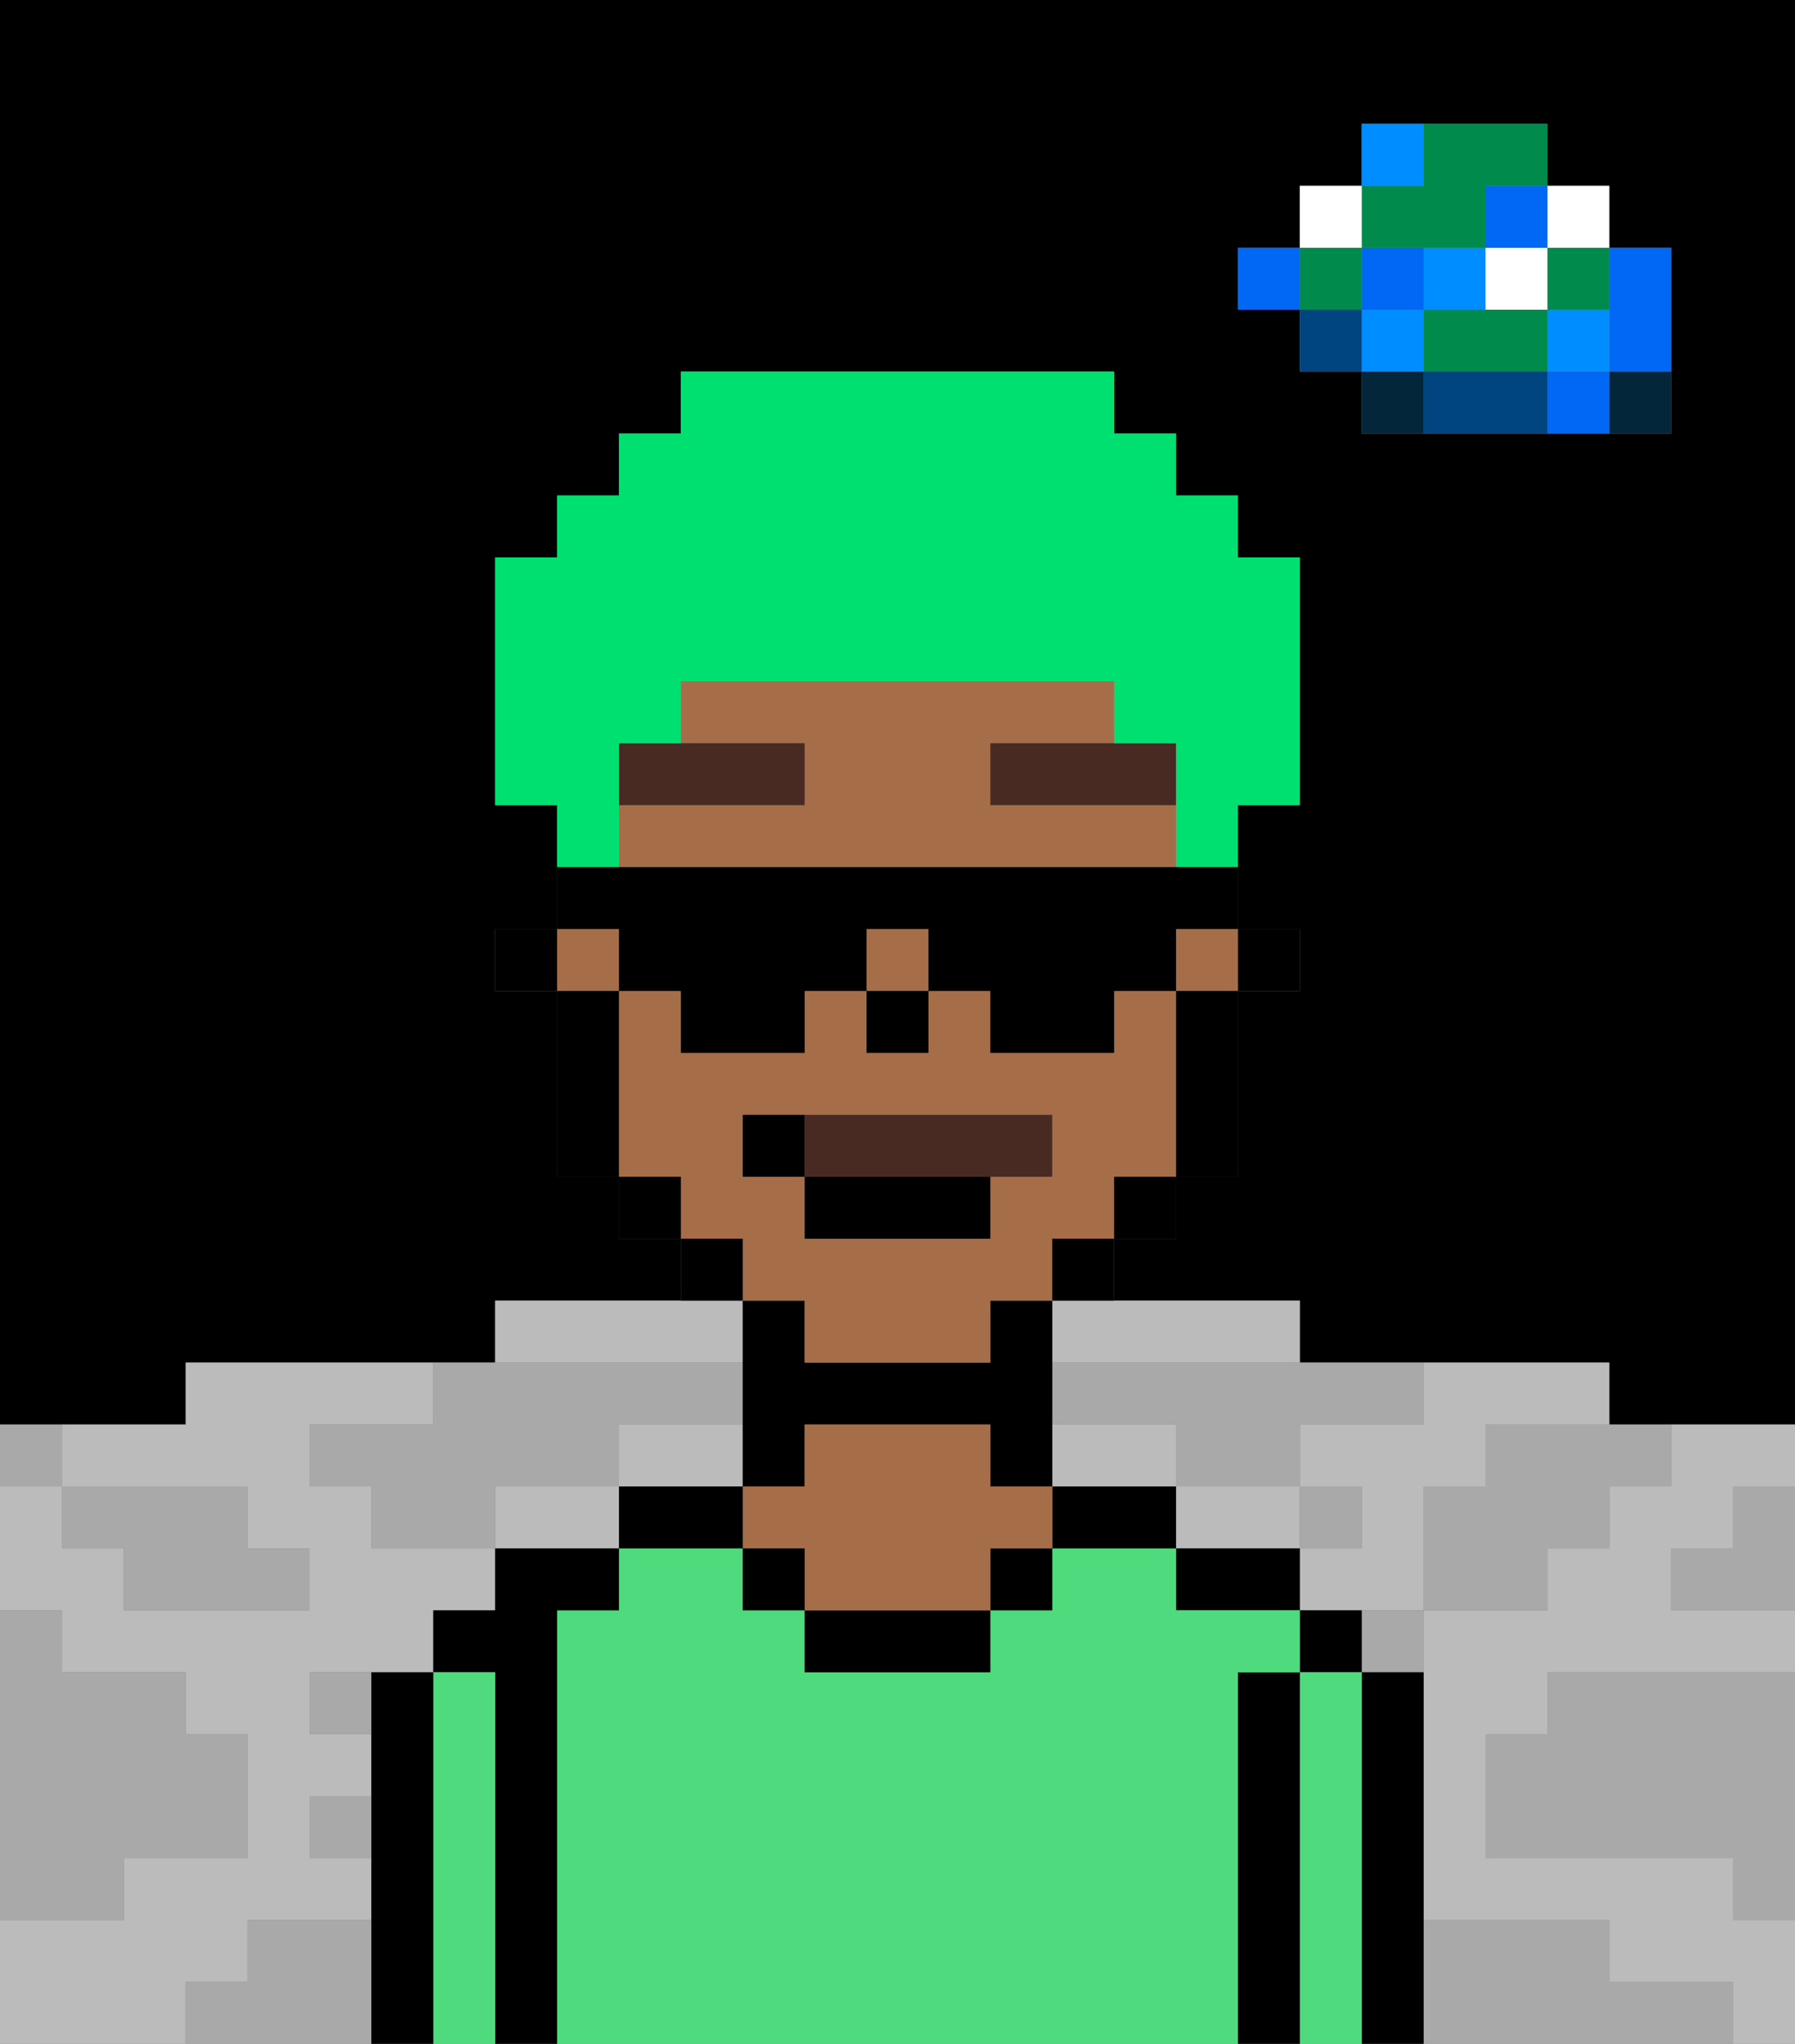 <svg xmlns="http://www.w3.org/2000/svg" viewBox="0 0 29 33"><rect x="0" y="0" width="29" height="33" fill="#808080" stroke="none"/><defs><style>polygon,rect,path{shape-rendering:crispedges;}polygon,rect,path{shape-rendering:crispedges;}.kb54-1{fill:#a9a9a9;}.kb54-2{fill:#bbbbbb;}.kb54-3{fill:#04263a;}.kb54-4{fill:#0068f5;}.kb54-5{fill:#008dff;}.kb54-6{fill:#008b4c;}.kb54-7{fill:#ffffff;}.kb54-8{fill:#004480;}.kb54-9{fill:#000000;}.kb54-10{fill:#4fdb7d;}.kb54-11{fill:#a56e49;}.kb54-12{fill:#492a23;}.kb54-13{fill:#492a23;}.kb54-14{fill:#00e070;}</style></defs><polygon class="kb54-1" points="28 25 27 25 27 26 28 26 29 26 29 25 29 24 28 24 28 25"/><path class="kb54-9" d="M27,0H0V23H3V22H8V21h3V20H10V19H9V16H8V15H9V13H8V9H9V8h1V7h1V6h7V7h1V8h1V9h1v4H20v2h1v1H20v3H19v1H18v1h3v1h5v1h3V0H27Zm0,5V7H22V6H21V5H20V4h1V3h1V2h3V3h1V4h1Z"/><polygon class="kb54-1" points="27 32 26 32 26 31 25 31 24 31 23 31 23 32 23 33 24 33 25 33 26 33 27 33 28 33 28 32 27 32"/><polygon class="kb54-1" points="27 27 26 27 25 27 25 28 24 28 24 29 24 30 25 30 26 30 27 30 28 30 28 31 29 31 29 30 29 29 29 28 29 27 28 27 27 27"/><polygon class="kb54-2" points="4 32 4 31 5 31 6 31 6 30 5 30 5 29 6 29 6 28 5 28 5 27 6 27 7 27 7 26 8 26 8 25 7 25 6 25 6 24 5 24 5 23 6 23 7 23 7 22 6 22 5 22 4 22 3 22 3 23 2 23 1 23 1 24 2 24 3 24 4 24 4 25 5 25 5 26 4 26 3 26 2 26 2 25 1 25 1 24 0 24 0 25 0 26 1 26 1 27 2 27 3 27 3 28 4 28 4 29 4 30 3 30 2 30 2 31 1 31 0 31 0 32 0 33 1 33 2 33 3 33 3 32 4 32"/><polygon class="kb54-2" points="18 24 19 24 19 23 18 23 17 23 17 24 18 24"/><polygon class="kb54-2" points="12 24 12 23 11 23 10 23 10 24 11 24 12 24"/><polygon class="kb54-2" points="17 22 18 22 19 22 20 22 21 22 21 21 20 21 19 21 18 21 17 21 17 22"/><polygon class="kb54-2" points="21 25 21 24 20 24 19 24 19 25 20 25 21 25"/><polygon class="kb54-2" points="27 23 27 24 26 24 26 25 25 25 25 26 24 26 23 26 23 27 23 28 23 29 23 30 23 31 24 31 25 31 26 31 26 32 27 32 28 32 28 33 29 33 29 32 29 31 28 31 28 30 27 30 26 30 25 30 24 30 24 29 24 28 25 28 25 27 26 27 27 27 28 27 29 27 29 26 28 26 27 26 27 25 28 25 28 24 29 24 29 23 28 23 27 23"/><polygon class="kb54-2" points="10 22 11 22 12 22 12 21 11 21 10 21 9 21 8 21 8 22 9 22 10 22"/><polygon class="kb54-2" points="9 24 8 24 8 25 9 25 10 25 10 24 9 24"/><polygon class="kb54-2" points="22 23 21 23 21 24 22 24 22 25 21 25 21 26 22 26 23 26 23 25 23 24 24 24 24 23 25 23 26 23 26 22 25 22 24 22 23 22 23 23 22 23"/><rect class="kb54-3" x="26" y="6" width="1" height="1"/><polygon class="kb54-4" points="26 5 26 6 27 6 27 5 27 4 26 4 26 5"/><rect class="kb54-4" x="25" y="6" width="1" height="1"/><rect class="kb54-5" x="25" y="5" width="1" height="1"/><rect class="kb54-6" x="25" y="4" width="1" height="1"/><rect class="kb54-7" x="25" y="3" width="1" height="1"/><polygon class="kb54-1" points="24 23 24 24 23 24 23 25 23 26 24 26 25 26 25 25 26 25 26 24 27 24 27 23 26 23 25 23 24 23"/><polygon class="kb54-6" points="24 5 23 5 23 6 24 6 25 6 25 5 24 5"/><rect class="kb54-7" x="24" y="4" width="1" height="1"/><rect class="kb54-4" x="24" y="3" width="1" height="1"/><polygon class="kb54-8" points="24 6 23 6 23 7 24 7 25 7 25 6 24 6"/><rect class="kb54-5" x="23" y="4" width="1" height="1"/><rect class="kb54-1" x="22" y="26" width="1" height="1"/><rect class="kb54-3" x="22" y="6" width="1" height="1"/><rect class="kb54-5" x="22" y="5" width="1" height="1"/><rect class="kb54-4" x="22" y="4" width="1" height="1"/><polygon class="kb54-6" points="23 4 24 4 24 3 25 3 25 2 24 2 23 2 23 3 22 3 22 4 23 4"/><rect class="kb54-5" x="22" y="2" width="1" height="1"/><rect class="kb54-1" x="21" y="24" width="1" height="1"/><rect class="kb54-8" x="21" y="5" width="1" height="1"/><rect class="kb54-6" x="21" y="4" width="1" height="1"/><rect class="kb54-7" x="21" y="3" width="1" height="1"/><rect class="kb54-4" x="20" y="4" width="1" height="1"/><polygon class="kb54-1" points="19 22 18 22 17 22 17 23 18 23 19 23 19 24 20 24 21 24 21 23 22 23 23 23 23 22 22 22 21 22 20 22 19 22"/><rect class="kb54-1" x="5" y="27" width="1" height="1"/><polygon class="kb54-1" points="6 23 5 23 5 24 6 24 6 25 7 25 8 25 8 24 9 24 10 24 10 23 11 23 12 23 12 22 11 22 10 22 9 22 8 22 7 22 7 23 6 23"/><polygon class="kb54-1" points="6 31 5 31 4 31 4 32 3 32 3 33 4 33 5 33 6 33 6 32 6 31"/><rect class="kb54-1" x="5" y="29" width="1" height="1"/><polygon class="kb54-1" points="2 31 2 30 3 30 4 30 4 29 4 28 3 28 3 27 2 27 1 27 1 26 0 26 0 27 0 28 0 29 0 30 0 31 1 31 2 31"/><polygon class="kb54-1" points="2 25 2 26 3 26 4 26 5 26 5 25 4 25 4 24 3 24 2 24 1 24 1 25 2 25"/><rect class="kb54-1" y="23" width="1" height="1"/><polygon class="kb54-9" points="23 31 23 30 23 29 23 28 23 27 22 27 22 28 22 29 22 30 22 31 22 32 22 33 23 33 23 32 23 31"/><rect class="kb54-9" x="21" y="26" width="1" height="1"/><polygon class="kb54-10" points="22 31 22 30 22 29 22 28 22 27 21 27 21 28 21 29 21 30 21 31 21 32 21 33 22 33 22 32 22 31"/><polygon class="kb54-9" points="21 31 21 30 21 29 21 28 21 27 20 27 20 28 20 29 20 30 20 31 20 32 20 33 21 33 21 32 21 31"/><polygon class="kb54-9" points="20 25 19 25 19 26 20 26 21 26 21 25 20 25"/><polygon class="kb54-10" points="20 31 20 30 20 29 20 28 20 27 21 27 21 26 20 26 19 26 19 25 18 25 17 25 17 26 16 26 16 27 15 27 14 27 13 27 13 26 12 26 12 25 11 25 10 25 10 26 9 26 9 27 9 28 9 29 9 30 9 31 9 32 9 33 10 33 11 33 12 33 13 33 14 33 15 33 16 33 17 33 18 33 19 33 20 33 20 32 20 31"/><polygon class="kb54-9" points="18 24 17 24 17 25 18 25 19 25 19 24 18 24"/><rect class="kb54-9" x="16" y="25" width="1" height="1"/><polygon class="kb54-9" points="14 26 13 26 13 27 14 27 15 27 16 27 16 26 15 26 14 26"/><polygon class="kb54-9" points="13 24 13 23 14 23 15 23 16 23 16 24 17 24 17 23 17 22 17 21 16 21 16 22 15 22 14 22 13 22 13 21 12 21 12 22 12 23 12 24 13 24"/><polygon class="kb54-11" points="16 24 16 23 15 23 14 23 13 23 13 24 12 24 12 25 13 25 13 26 14 26 15 26 16 26 16 25 17 25 17 24 16 24"/><rect class="kb54-9" x="12" y="25" width="1" height="1"/><polygon class="kb54-9" points="11 24 10 24 10 25 11 25 12 25 12 24 11 24"/><polygon class="kb54-9" points="9 31 9 30 9 29 9 28 9 27 9 26 10 26 10 25 9 25 8 25 8 26 7 26 7 27 8 27 8 28 8 29 8 30 8 31 8 32 8 33 9 33 9 32 9 31"/><polygon class="kb54-10" points="8 31 8 30 8 29 8 28 8 27 7 27 7 28 7 29 7 30 7 31 7 32 7 33 8 33 8 32 8 31"/><polygon class="kb54-9" points="7 31 7 30 7 29 7 28 7 27 6 27 6 28 6 29 6 30 6 31 6 32 6 33 7 33 7 32 7 31"/><rect class="kb54-9" x="20" y="15" width="1" height="1"/><rect class="kb54-11" x="19" y="15" width="1" height="1"/><rect class="kb54-11" x="14" y="15" width="1" height="1"/><polygon class="kb54-11" points="16 13 16 12 18 12 18 11 17 11 16 11 15 11 14 11 13 11 12 11 11 11 11 12 13 12 13 13 10 13 10 14 11 14 12 14 13 14 14 14 15 14 16 14 17 14 18 14 19 14 19 13 16 13"/><path class="kb54-11" d="M12,21h1v1h3V21h1V20h1V19h1V16H18v1H16V16H15v1H14V16H13v1H11V16H10v3h1v1h1Zm0-3h5v1H16v1H13V19H12Z"/><rect class="kb54-11" x="9" y="15" width="1" height="1"/><polygon class="kb54-9" points="19 17 19 18 19 19 20 19 20 18 20 17 20 16 19 16 19 17"/><rect class="kb54-9" x="18" y="19" width="1" height="1"/><rect class="kb54-9" x="17" y="20" width="1" height="1"/><rect class="kb54-9" x="11" y="20" width="1" height="1"/><rect class="kb54-9" x="10" y="19" width="1" height="1"/><polygon class="kb54-9" points="10 17 10 16 9 16 9 17 9 18 9 19 10 19 10 18 10 17"/><rect class="kb54-9" x="8" y="15" width="1" height="1"/><rect class="kb54-9" x="14" y="16" width="1" height="1"/><polygon class="kb54-12" points="13 12 11 12 10 12 10 13 13 13 13 12"/><polygon class="kb54-12" points="16 13 19 13 19 12 18 12 16 12 16 13"/><polygon class="kb54-13" points="16 19 17 19 17 18 13 18 13 19 16 19"/><rect class="kb54-9" x="13" y="19" width="3" height="1"/><rect class="kb54-9" x="12" y="18" width="1" height="1"/><polygon class="kb54-14" points="10 13 10 12 11 12 11 11 12 11 13 11 14 11 15 11 16 11 17 11 18 11 18 12 19 12 19 13 19 14 20 14 20 13 21 13 21 12 21 11 21 10 21 9 20 9 20 8 19 8 19 7 18 7 18 6 11 6 11 7 10 7 10 8 9 8 9 9 8 9 8 10 8 11 8 12 8 13 9 13 9 14 10 14 10 13"/><polygon class="kb54-9" points="10 16 11 16 11 17 12 17 13 17 13 16 14 16 14 15 15 15 15 16 16 16 16 17 17 17 18 17 18 16 19 16 19 15 20 15 20 14 19 14 18 14 17 14 16 14 15 14 14 14 13 14 12 14 11 14 10 14 9 14 9 15 10 15 10 16"/></svg>